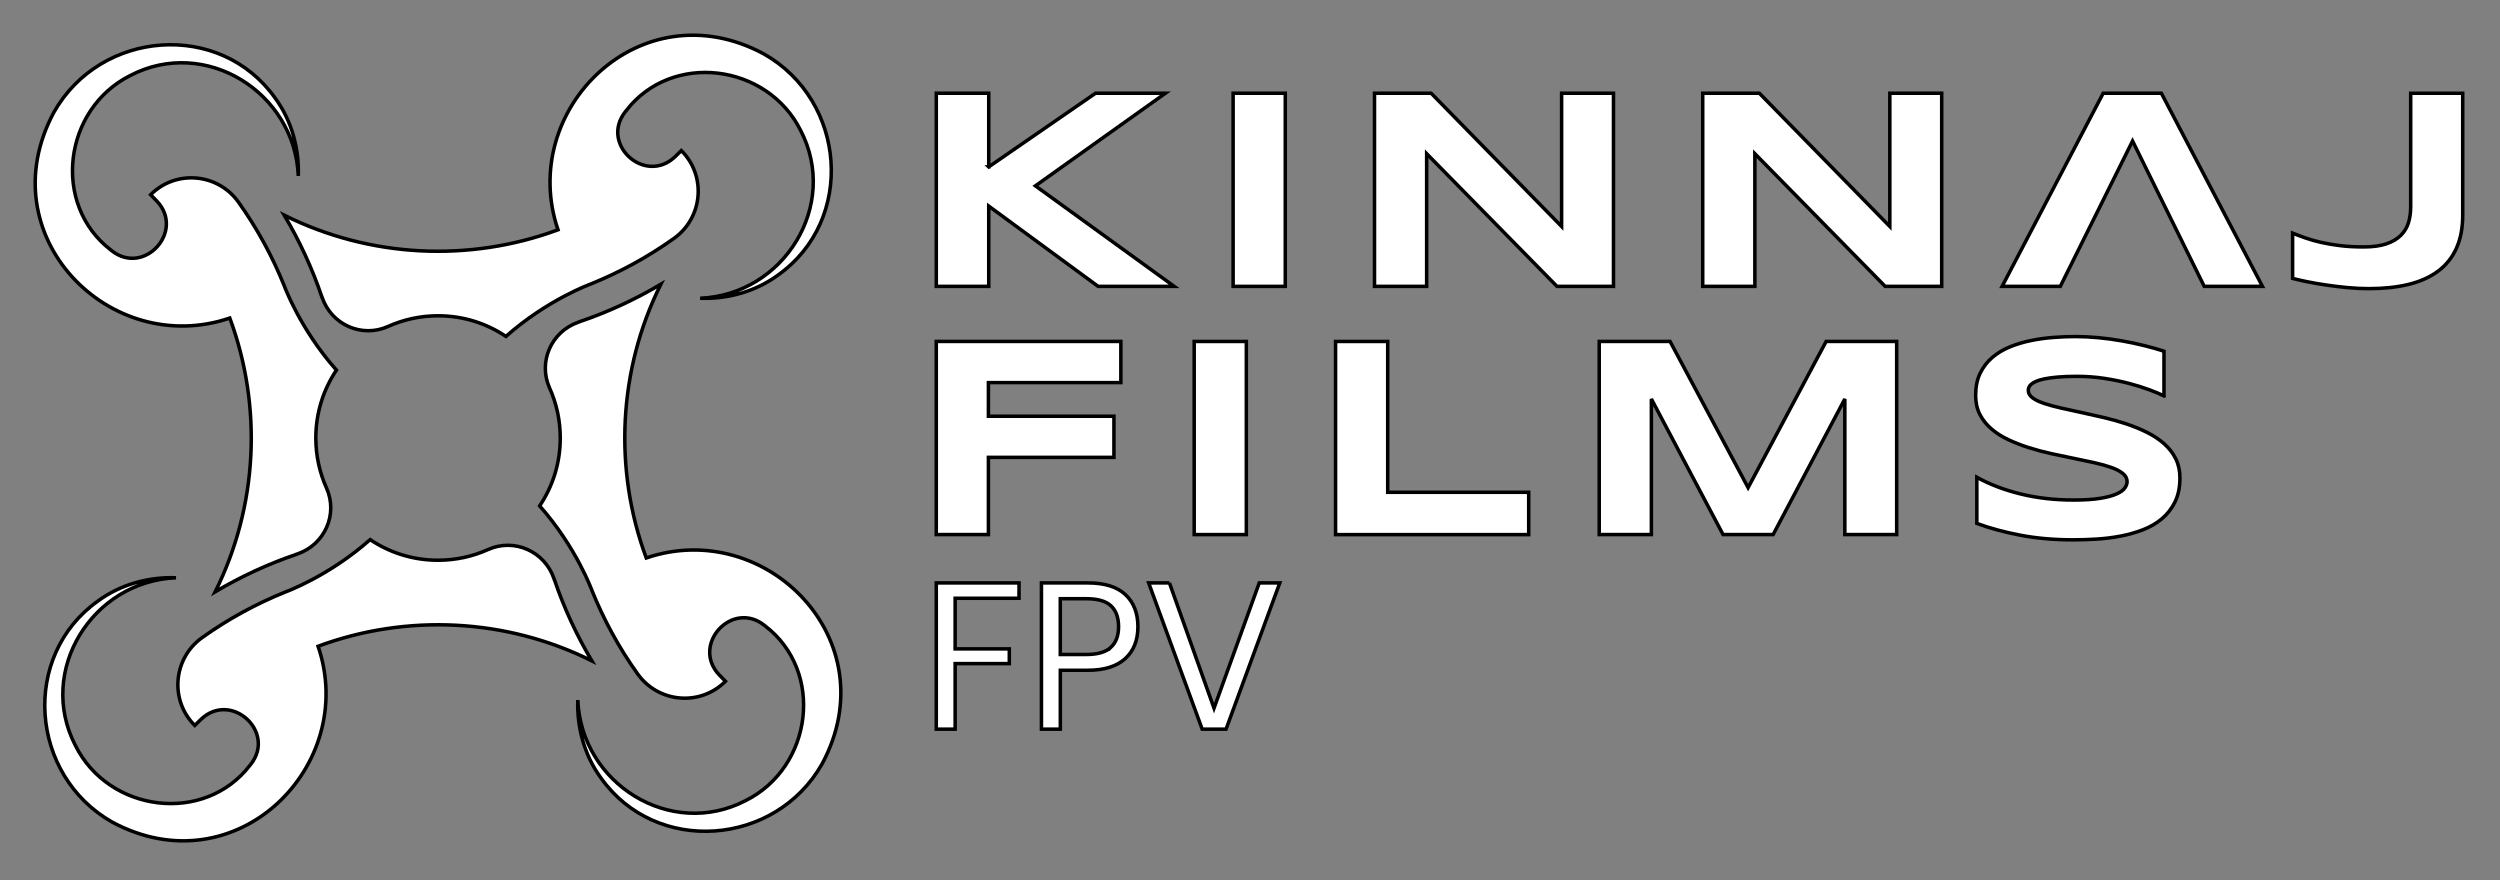 <svg width="710" height="250" xmlns="http://www.w3.org/2000/svg" version="1.1" xml:space="preserve">
 <rect width="100%" height="100%" fill="#808080" stroke="none"/>
 <g>
  <title>Layer 1</title>
  <g stroke="null" id="svg_2">
   <g stroke="null" id="svg_3">
    <path stroke="null" class="st2" d="m289.404,165.547l0,4.36l-18.141,0l0,14.374l15.377,0l0,4.185l-15.377,0l0,18.617l-5.362,0l0,-41.536l23.503,0z" fill="#FFFFFF" id="svg_4"/>
    <path stroke="null" class="st2" d="m301.131,190.354l0,16.73l-5.362,0l0,-41.536l13.197,0c4.752,0 8.311,1.111 10.666,3.333c2.355,2.222 3.533,5.254 3.533,9.104c0,3.892 -1.219,6.924 -3.65,9.104c-2.439,2.18 -5.947,3.266 -10.549,3.266l-7.834,0zm14.399,-6.54c1.437,-1.378 2.147,-3.316 2.147,-5.83c0,-2.589 -0.718,-4.569 -2.147,-5.922c-1.437,-1.353 -3.784,-2.03 -7.041,-2.03l-7.367,0l0,15.844l7.367,0c3.257,0 5.604,-0.685 7.041,-2.063z" fill="#FFFFFF" id="svg_5"/>
    <path stroke="null" class="st2" d="m332.118,165.547l12.662,35.581l12.846,-35.581l5.83,0l-15.26,41.536l-6.774,0l-15.201,-41.536l5.897,0z" fill="#FFFFFF" id="svg_6"/>
   </g>
   <path stroke="null" class="st2" d="m280.793,47.395l30.344,-20.923l19.845,0l-36.926,26.31l39.406,28.548l-21.599,0l-31.062,-22.794l0,22.794l-14.892,0l0,-54.85l14.892,0l0,20.914l-0.008,0z" fill="#FFFFFF" id="svg_7"/>
   <path stroke="null" class="st2" d="m350.209,81.331l0,-54.85l14.809,0l0,54.85l-14.809,0z" fill="#FFFFFF" id="svg_8"/>
   <path stroke="null" class="st2" d="m442.177,81.331l-37.009,-37.686l0,37.686l-14.809,0l0,-54.85l16.087,0l37.051,37.844l0,-37.844l14.734,0l0,54.85l-16.053,0z" fill="#FFFFFF" id="svg_9"/>
   <path stroke="null" class="st2" d="m535.389,81.331l-37.009,-37.686l0,37.686l-14.809,0l0,-54.85l16.087,0l37.051,37.844l0,-37.844l14.734,0l0,54.85l-16.053,0z" fill="#FFFFFF" id="svg_10"/>
   <polygon stroke="null" class="st2" points="613.826,26.473 597.305,26.473 568.598,81.331 585.127,81.331 605.649,40.045 626.003,81.331 642.533,81.331 " fill="#FFFFFF" id="svg_11"/>
   <path stroke="null" class="st2" d="m699.412,61.051c0,3.65 -0.593,6.79 -1.779,9.421c-1.186,2.631 -2.915,4.803 -5.187,6.506c-2.28,1.704 -5.062,2.965 -8.361,3.775c-3.299,0.81 -7.066,1.219 -11.301,1.219c-1.996,0 -4.043,-0.1 -6.147,-0.301c-2.105,-0.2 -4.126,-0.443 -6.072,-0.735c-1.946,-0.292 -3.733,-0.601 -5.371,-0.935c-1.637,-0.334 -2.998,-0.643 -4.093,-0.935l0,-12.854c1.119,0.451 2.339,0.91 3.675,1.378c1.328,0.468 2.815,0.885 4.452,1.261c1.637,0.376 3.45,0.677 5.429,0.919c1.98,0.242 4.176,0.359 6.565,0.359c2.581,0 4.727,-0.284 6.448,-0.86c1.721,-0.568 3.09,-1.37 4.134,-2.397c1.036,-1.027 1.771,-2.23 2.197,-3.617c0.426,-1.386 0.635,-2.898 0.635,-4.552l0,-32.215l14.775,0l0,34.562z" fill="#FFFFFF" id="svg_12"/>
   <path stroke="null" class="st2" d="m280.709,108.668l0,9.538l35.648,0l0,11.693l-35.648,0l0,21.917l-14.809,0l0,-54.85l52.419,0l0,11.693l-37.611,0l0,0.008z" fill="#FFFFFF" id="svg_13"/>
   <path stroke="null" class="st2" d="m339.151,151.824l0,-54.85l14.809,0l0,54.85l-14.809,0z" fill="#FFFFFF" id="svg_14"/>
   <path stroke="null" class="st2" d="m379.3,151.824l0,-54.85l14.809,0l0,42.839l40.041,0l0,12.019l-54.85,0l0,-0.008z" fill="#FFFFFF" id="svg_15"/>
   <path stroke="null" class="st2" d="m523.93,151.824l0,-38.521l-20.363,38.521l-14.216,0l-20.363,-38.521l0,38.521l-14.809,0l0,-54.85l20.121,0l22.159,41.519l22.159,-41.519l20.037,0l0,54.85l-14.725,0z" fill="#FFFFFF" id="svg_16"/>
   <path stroke="null" class="st2" d="m614.552,112.418c-1.036,-0.501 -2.405,-1.077 -4.109,-1.712c-1.704,-0.635 -3.633,-1.244 -5.788,-1.812s-4.502,-1.052 -7.024,-1.437c-2.531,-0.384 -5.12,-0.576 -7.784,-0.576c-2.13,0 -3.942,0.067 -5.446,0.2c-1.503,0.134 -2.765,0.309 -3.792,0.518c-1.027,0.217 -1.838,0.459 -2.439,0.735c-0.601,0.276 -1.061,0.568 -1.378,0.86c-0.317,0.292 -0.526,0.585 -0.618,0.877c-0.092,0.292 -0.142,0.56 -0.142,0.802c0,0.802 0.401,1.495 1.194,2.096c0.802,0.601 1.888,1.128 3.274,1.595c1.386,0.468 2.998,0.902 4.828,1.32c1.838,0.409 3.784,0.835 5.847,1.278c2.063,0.443 4.193,0.919 6.39,1.437s4.327,1.128 6.39,1.812c2.063,0.693 4.009,1.495 5.847,2.414c1.838,0.919 3.45,1.988 4.828,3.216c1.386,1.228 2.472,2.631 3.274,4.235c0.802,1.595 1.194,3.424 1.194,5.471c0,2.631 -0.468,4.894 -1.395,6.79c-0.935,1.888 -2.18,3.483 -3.733,4.794c-1.554,1.303 -3.358,2.347 -5.412,3.132c-2.046,0.785 -4.201,1.395 -6.448,1.812c-2.247,0.426 -4.527,0.702 -6.824,0.835c-2.305,0.134 -4.494,0.2 -6.565,0.2c-5.429,0 -10.457,-0.443 -15.068,-1.336c-4.619,-0.894 -8.695,-2.005 -12.236,-3.333l0,-13.096c3.642,2.021 7.801,3.608 12.478,4.752c4.669,1.144 9.664,1.712 14.992,1.712c3.14,0 5.705,-0.167 7.684,-0.501c1.98,-0.334 3.533,-0.76 4.652,-1.278c1.119,-0.518 1.879,-1.086 2.272,-1.696c0.401,-0.61 0.601,-1.194 0.601,-1.754c0,-0.877 -0.401,-1.645 -1.194,-2.297c-0.802,-0.651 -1.888,-1.228 -3.274,-1.721c-1.386,-0.493 -2.99,-0.944 -4.828,-1.353c-1.838,-0.409 -3.784,-0.827 -5.847,-1.236c-2.063,-0.409 -4.185,-0.86 -6.364,-1.336s-4.301,-1.044 -6.364,-1.696c-2.063,-0.651 -4.009,-1.412 -5.847,-2.272c-1.838,-0.86 -3.45,-1.888 -4.828,-3.074c-1.386,-1.186 -2.472,-2.556 -3.274,-4.109c-0.802,-1.554 -1.194,-3.358 -1.194,-5.412c0,-2.422 0.426,-4.51 1.278,-6.264c0.852,-1.754 2.005,-3.257 3.45,-4.494c1.453,-1.236 3.124,-2.238 5.028,-3.015c1.904,-0.768 3.909,-1.37 6.005,-1.796c2.105,-0.426 4.235,-0.718 6.39,-0.877c2.155,-0.159 4.201,-0.242 6.147,-0.242c2.13,0 4.318,0.109 6.565,0.317c2.247,0.217 4.46,0.509 6.648,0.902c2.18,0.384 4.293,0.835 6.331,1.336c2.038,0.509 3.917,1.036 5.646,1.595l0,12.679l-0.017,0z" fill="#FFFFFF" id="svg_17"/>
   <path stroke="null" class="st2" d="m84.48,157.312c7.734,-2.631 11.593,-11.267 8.244,-18.718c-1.946,-4.335 -3.032,-9.137 -3.032,-14.199c0,-7.133 2.147,-13.765 5.855,-19.277c-10.499,-11.86 -14.876,-24.096 -14.876,-24.096l0,0.017c-3.324,-8.244 -7.634,-16.178 -12.938,-23.62c-5.888,-8.26 -17.774,-9.305 -24.957,-2.121c0.593,0.593 1.186,1.194 1.762,1.804c8.085,8.511 -3.575,21.382 -12.796,14.115c-0.075,-0.058 -0.15,-0.125 -0.226,-0.184c-16.964,-12.954 -13.481,-40.166 5.563,-49.63c21.248,-11.017 46.648,4.811 47.633,28.565c0.284,-7.667 -1.838,-15.661 -6.557,-22.092c-15.652,-22.1 -49.596,-19.444 -62.851,4.009c-18.843,35.08 15.978,70.034 49.955,58.441c9.33,25.191 7.96,53.48 -4.143,77.744c7.342,-4.36 15.109,-7.943 23.178,-10.674c0,-0.008 0.008,-0.017 0.008,-0.025c0.05,-0.017 0.109,-0.033 0.175,-0.058z" fill="#FFFFFF" id="svg_18"/>
   <path stroke="null" class="st2" d="m157.32,164.32c-2.631,-7.734 -11.267,-11.593 -18.718,-8.244c-4.335,1.946 -9.137,3.032 -14.199,3.032c-7.133,0 -13.765,-2.147 -19.277,-5.855c-11.86,10.499 -24.096,14.876 -24.096,14.876l0.017,0c-8.244,3.324 -16.178,7.634 -23.62,12.938c-8.26,5.888 -9.305,17.774 -2.121,24.957c0.593,-0.593 1.194,-1.186 1.804,-1.762c8.511,-8.085 21.382,3.575 14.115,12.796c-0.058,0.075 -0.117,0.15 -0.184,0.226c-12.954,16.964 -40.166,13.481 -49.63,-5.563c-11.017,-21.248 4.811,-46.648 28.565,-47.633c-7.667,-0.284 -15.661,1.838 -22.092,6.557c-22.1,15.652 -19.444,49.596 4.009,62.851c35.08,18.843 70.034,-15.978 58.441,-49.955c25.191,-9.33 53.48,-7.96 77.744,4.143c-4.36,-7.342 -7.943,-15.109 -10.674,-23.178c-0.008,0 -0.017,-0.008 -0.025,-0.008c-0.017,-0.05 -0.033,-0.109 -0.058,-0.175z" fill="#FFFFFF" id="svg_19"/>
   <path stroke="null" class="st2" d="m164.328,91.479c-7.734,2.631 -11.593,11.267 -8.244,18.718c1.946,4.335 3.032,9.137 3.032,14.199c0,7.133 -2.147,13.765 -5.855,19.277c10.499,11.86 14.876,24.096 14.876,24.096l0,-0.017c3.324,8.244 7.634,16.178 12.938,23.62c5.888,8.26 17.774,9.305 24.957,2.121c-0.593,-0.593 -1.186,-1.194 -1.762,-1.804c-8.085,-8.511 3.575,-21.382 12.796,-14.115c0.075,0.058 0.15,0.125 0.226,0.184c16.964,12.954 13.481,40.166 -5.563,49.63c-21.248,11.017 -46.648,-4.811 -47.633,-28.565c-0.284,7.667 1.838,15.661 6.557,22.092c15.652,22.1 49.596,19.444 62.843,-4.009c18.843,-35.08 -15.978,-70.034 -49.955,-58.441c-9.33,-25.191 -7.96,-53.48 4.143,-77.744c-7.342,4.36 -15.109,7.943 -23.178,10.674c0,0.008 -0.008,0.017 -0.008,0.025c-0.042,0.017 -0.1,0.033 -0.167,0.058z" fill="#FFFFFF" id="svg_20"/>
   <path stroke="null" class="st2" d="m91.487,84.471c2.631,7.734 11.267,11.593 18.718,8.244c4.335,-1.946 9.137,-3.032 14.199,-3.032c7.133,0 13.765,2.147 19.277,5.855c11.86,-10.499 24.096,-14.876 24.096,-14.876l-0.017,0c8.244,-3.324 16.178,-7.634 23.62,-12.938c8.26,-5.888 9.305,-17.774 2.121,-24.957c-0.593,0.593 -1.194,1.186 -1.804,1.762c-8.511,8.085 -21.382,-3.575 -14.115,-12.796c0.058,-0.075 0.117,-0.15 0.184,-0.226c12.954,-16.964 40.166,-13.481 49.63,5.563c11.017,21.248 -4.811,46.648 -28.565,47.633c7.667,0.284 15.661,-1.838 22.092,-6.557c22.1,-15.652 19.444,-49.596 -4.009,-62.843c-35.08,-18.843 -70.034,15.978 -58.441,49.955c-25.191,9.33 -53.48,7.96 -77.744,-4.143c4.36,7.342 7.943,15.109 10.674,23.178c0.008,0 0.017,0.008 0.025,0.008c0.017,0.042 0.033,0.1 0.058,0.167z" fill="#FFFFFF" id="svg_21"/>
  </g>
 </g>

</svg>